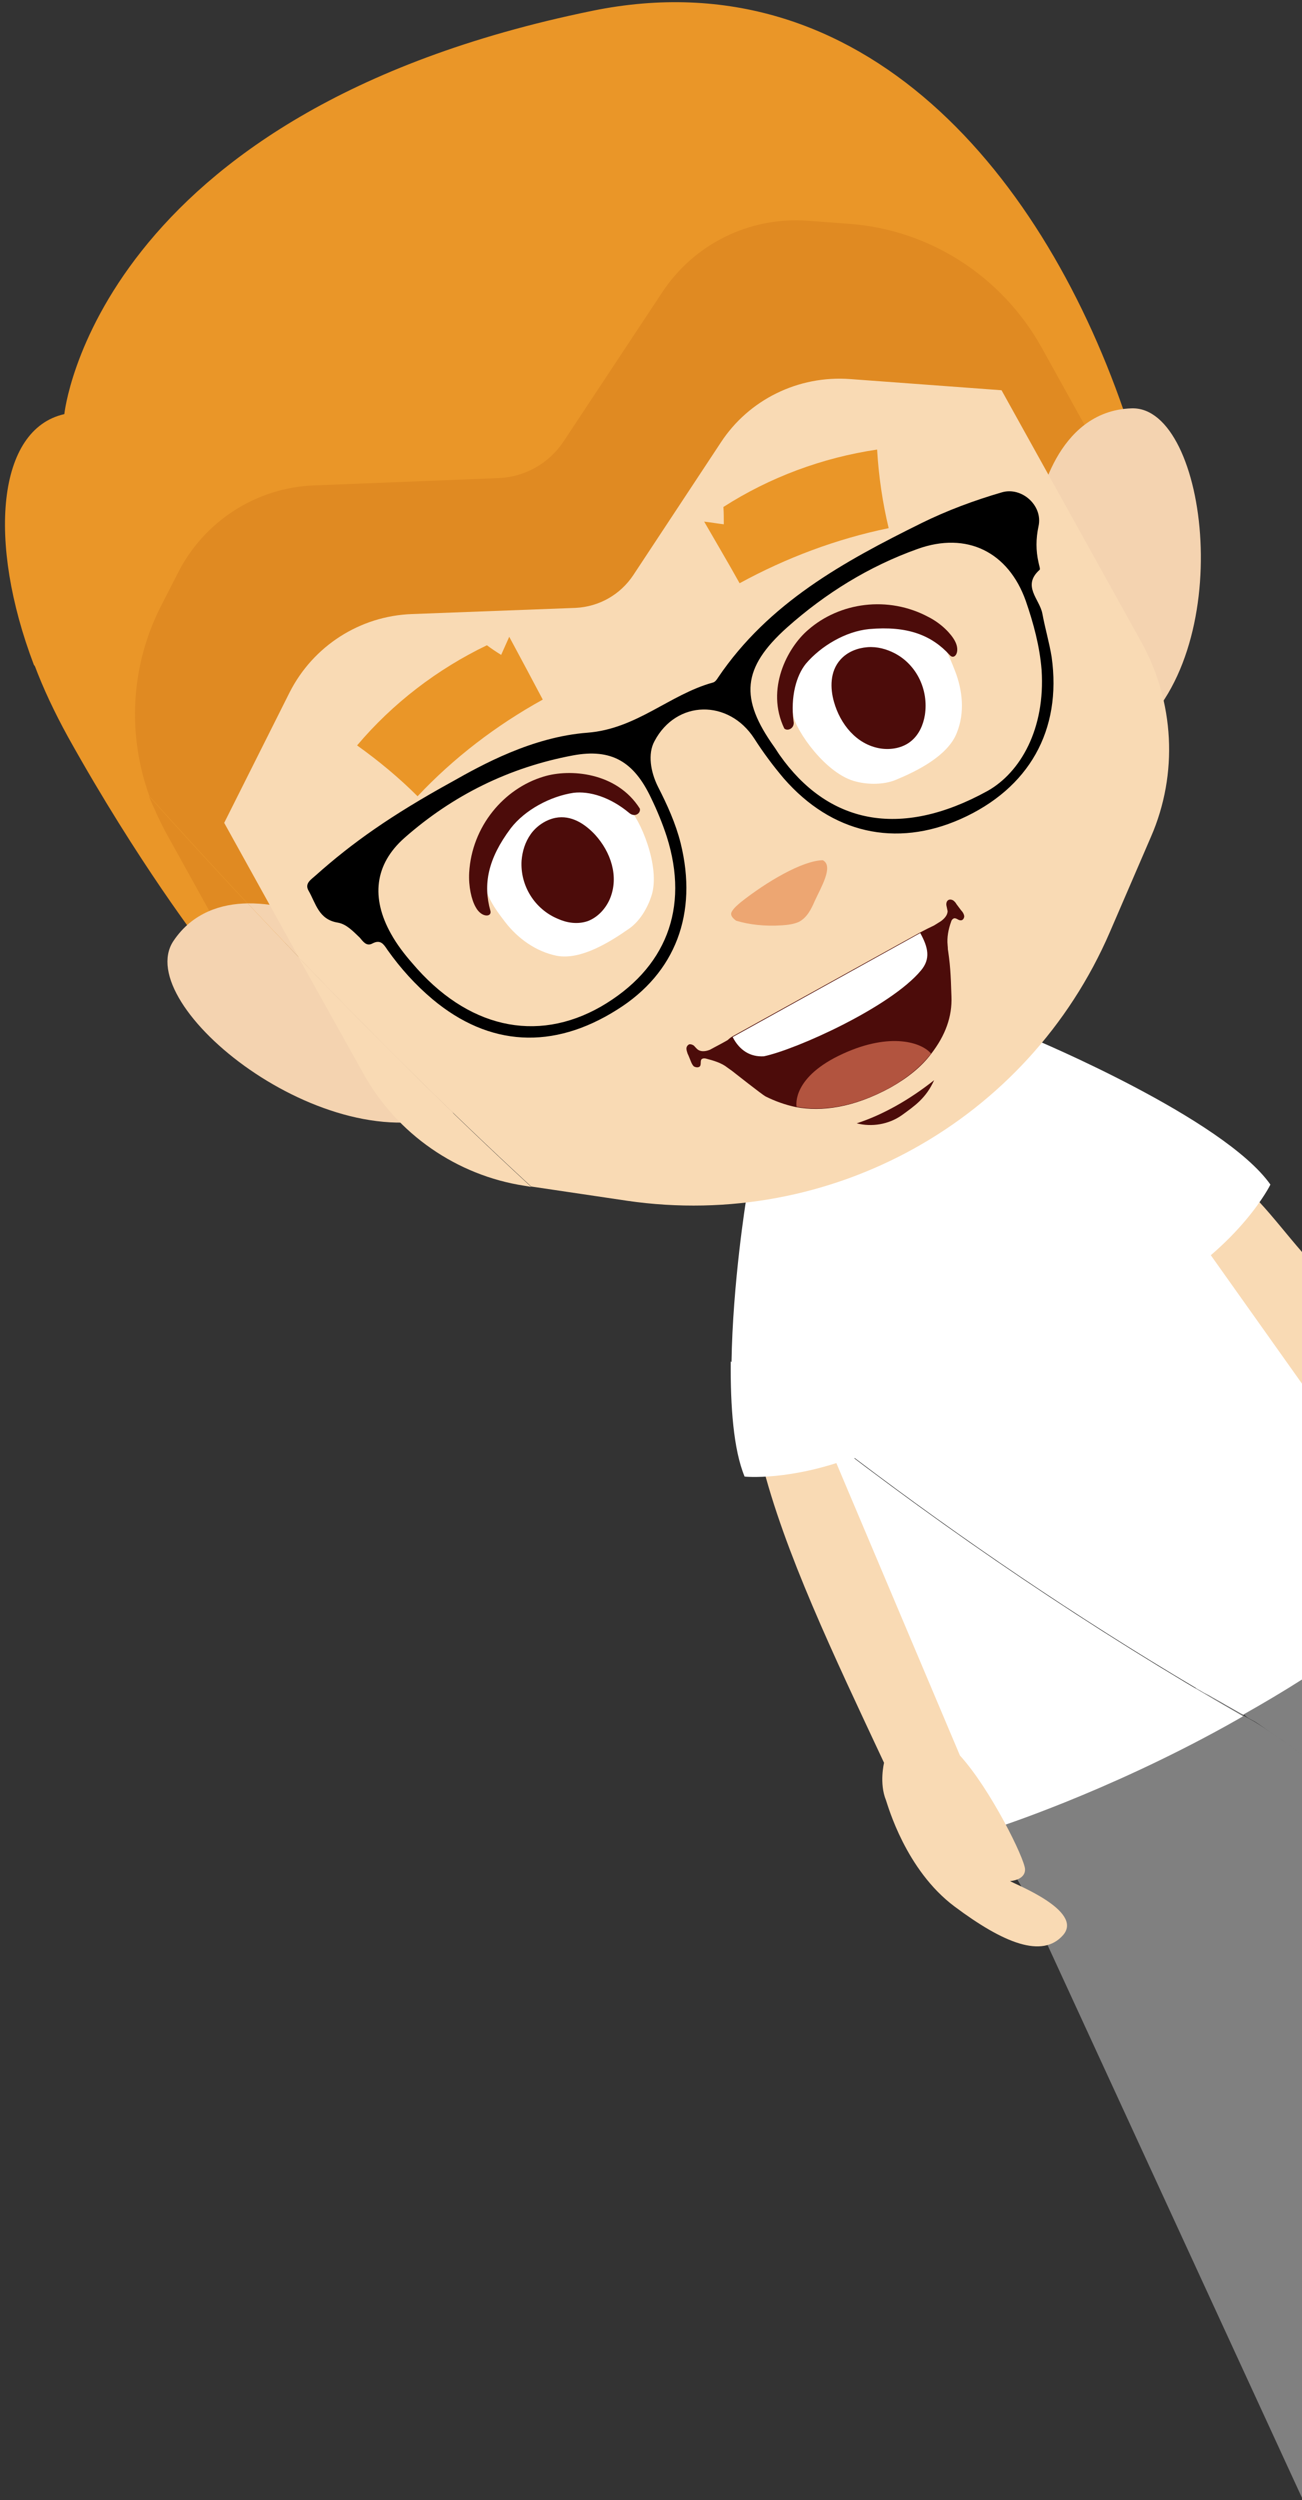 <?xml version="1.0" encoding="utf-8"?>
<!-- Generator: Adobe Illustrator 20.1.0, SVG Export Plug-In . SVG Version: 6.00 Build 0)  -->
<svg version="1.1" id="Calque_1" xmlns="http://www.w3.org/2000/svg" xmlns:xlink="http://www.w3.org/1999/xlink" x="0px" y="0px"
	 viewBox="0 0 338 649" style="enable-background:new 0 0 338 649;" xml:space="preserve">
<rect x="0" y="0" width="338" height="649" fill="#333333" stroke="none"/>
<style type="text/css">
	.st0{fill:#808080;}
	.st1{fill:#EFC4A0;}
	.st2{fill:#FFFFFF;}
	.st3{fill:#F9DAB4;}
	.st4{fill:#EA9628;}
	.st5{fill:#E08A22;}
	.st6{fill:#F4D3B0;}
	.st7{fill:#EDA672;}
	.st8{fill:#4C0C0A;}
	.st9{fill:#B2543F;}
</style>
<g>
	<g>
		<g>
			<path class="st0" d="M338,455.5v43.7l0,0l0,0v149.2l-66.1-143.6l0.1,0l0,0l-6.9-15.1v0v-0.1v0l-1-1.7v0l-8.7-18.8l0,0l0,0
				l2.2-1.4l0.1-0.1l52.6-29.3l0.1-0.1l0.2-0.1c0,0,0,0,0,0h0.1l0.1,0l0.2,0.1v0c0,0.1,0.1,0.1,0.2,0.2c0.2,0.1,0.4,0.3,0.6,0.4
				c0.2,0.1,0.2,0.2,0.4,0.3c0.4,0.2,0.7,0.5,1.1,0.7c0.1,0,0.1,0.1,0.2,0.1c0.1,0,0.1,0.1,0.2,0.1c1.5,0.9,3,1.8,4.5,2.7
				c1.2,0.7,2.5,1.4,3.7,2.1c0.4,0.2,0.7,0.4,1,0.6c0.9,0.5,1.8,1,2.7,1.5c1.8,1.1,3.6,2.3,5.3,3.5c0.3,0.2,0.6,0.4,0.9,0.6
				c0.6,0.4,1.2,0.8,1.9,1.2c0.2,0.1,0.4,0.3,0.6,0.4c0.2,0.1,0.3,0.2,0.5,0.4C335.9,453.9,337,454.7,338,455.5z"/>
			<path class="st0" d="M338,423.2v32.4c-1-0.8-2.1-1.6-3.2-2.5c-0.2-0.1-0.3-0.2-0.5-0.4c-0.2-0.1-0.4-0.3-0.6-0.4
				c-0.6-0.4-1.2-0.8-1.9-1.2c-0.3-0.2-0.6-0.4-0.9-0.6c-1.7-1.2-3.5-2.6-5.3-3.7c-0.9-0.5-1.8-0.8-2.7-1.8h0
				c-3.9-1.9-7.8-4.3-11.7-6.6c-0.1-0.1-0.3-0.2-0.4-0.3l0.1-0.1l26.9-14.8L338,423.2z"/>
		</g>
	</g>
	<g>
		<g>
			<path class="st1" d="M252.1,484.1c0,0,3.2,10.4,13,6.8c-2.3-1.1-4-1.9-4.3-2.1C260.7,488.8,256.8,489.6,252.1,484.1z"/>
		</g>
	</g>
	<g>
		<g>
			<path class="st2" d="M211.9,371c34.5,26.8,71.2,51.8,110.8,74.5c-1.3,0.8-2.8,1.6-4.2,2.4c-31.7,17.6-60.3,26.7-60.3,26.7
				C236.7,433,221.9,398.1,211.9,371z"/>
			<path class="st2" d="M338,355.5V436c-0.1,0-0.2,0.1-0.2,0.1c-4.7,3-9.6,5.9-14.9,8.9h0l0,0.2c-0.4-0.2-0.7-0.3-1-0.5
				c-1.2-0.7-2.5-1.4-3.7-2.1c-1.5-0.9-3-1.7-4.5-2.6c-0.1,0-0.1-0.1-0.2-0.1c-0.1,0-0.2-0.1-0.2-0.1c-0.4-0.2-0.8-0.4-1.1-0.6
				c-0.2-0.1-0.3-0.2-0.5-0.3c-0.3-0.2-0.6-0.3-0.9-0.5c0,0,0,0,0,0c-0.1-0.1-0.2-0.1-0.3-0.2c-31.2-18.5-60.6-38.5-88.6-59.7l0,0
				c-3.3-2.5-6.6-5-9.8-7.5c-11-29.8-16-50-18-58.8v-0.8c0,0,0,0,0,0c0-0.1,0-0.1-0.1-0.2c-0.9-2.7-0.9-4-0.9-4l5.9-3.3l2.7,2l0,0.1
				l5.3,4l0.2,0.1c0,0,0,0,0,0l58.4,42.7l-5.4-71.1l0-0.3v-8l0-0.1l-0.3-3.2l5.9-3.3c0,0,1,1,3,2.9l0,0c0.5,0.4,1,0.9,1.5,1.5
				c7,7,21.8,22.6,41.5,48.1c1.3,1.7,2.7,3.5,4.1,5.4c6.9,9,14.3,19.2,22.1,30.6C337.9,355.3,337.9,355.4,338,355.5z"/>
		</g>
	</g>
	<g>
		<g>
			<path class="st3" d="M197.7,379.3c5.9,23.6,18.7,50.3,31.8,78.3c0,0-1.3,5.3,0.5,9.7c0.5,1.4,5.1,18.1,17.8,27.6
				s22.8,13.6,28.2,7.4c5.4-6.3-12.8-13.3-13.8-14c0,0,4-0.2,3.9-3.1c-0.1-2.7-8.9-20.7-16.9-29.5l-34.7-82.1L197.7,379.3z"/>
		</g>
	</g>
	<g>
		<g>
			<path class="st3" d="M338,325v34.2l-0.2-0.3l-23.5-33.1l-4-5.6l1.2-1l12.5-10.2c1,1,2,2,2.9,3c0,0,0,0,0.1,0.1
				C330.7,316.1,334,320.4,338,325z"/>
		</g>
	</g>
	<g>
		<g>
			<path class="st2" d="M193.3,383.3c0,0,11.7,1.2,28.1-5c-10.7-8.1-21.3-16.4-31.7-24.9C189.6,365,190.4,376.3,193.3,383.3z"/>
			<path class="st2" d="M266.6,354.4L266.6,354.4l34.1-18.9c21.6-12.6,29.1-28,29.1-28c-12.1-17.2-61.5-37.8-61.5-37.8l-6.3,2.6
				l-31.4,17.5l0,0l-31.4,17.5l-5.5,4.1c0,0-3.5,21.6-3.8,42.3c10.4,8.5,20.9,16.8,31.7,24.9c3.5-1.3,7.2-3,11.1-5L266.6,354.4z"/>
		</g>
	</g>
	<g>
		<g>
			<g>
				<path class="st4" d="M292.7,109.5C271.6,45.9,224.3-11.6,153.8,2.8C24.7,29.2,16.7,107.5,16.7,107.5c-17.4,3.9-20.1,33-7.9,65.1
					C30,197.2,51.7,221.3,74,244.8l133-5.5L292.7,109.5z"/>
				<path class="st4" d="M17.6,191.2c18.3,32.9,35,54.4,35,54.4l21.5-0.9c-22.3-23.4-43.9-47.5-65.2-72.2
					C11.2,178.7,14.2,185,17.6,191.2z"/>
			</g>
		</g>
		<g>
			<g>
				<path class="st5" d="M43,216l24.5,44.2l13.8-7.7c-14.5-15-28.7-30.3-42.7-45.9C40,209.9,41.4,213,43,216z"/>
				<path class="st5" d="M270.4,90.2c-10.3-18.5-29.1-30.6-50-32.1l-10.7-0.8c-15.1-1.1-29.5,6-37.8,18.6l-25.6,38.7
					c-3.8,5.7-10,9.2-16.8,9.5L81.7,126c-15.1,0.5-28.8,9.3-35.6,22.9l-4.4,8.6c-7.8,15.4-8.7,33.2-2.9,49.2
					c14,15.5,28.1,30.8,42.7,45.9L294.7,134L270.4,90.2z"/>
			</g>
		</g>
		<g>
			<g>
				<path class="st6" d="M45,244.3c-11,16.7,39.7,57.4,72.7,44.7l-0.3-0.4c-18.2-17.6-35.8-35.7-53.1-54.1
					C57.6,234.6,50,236.8,45,244.3z"/>
				<path class="st6" d="M64.3,234.5c17.3,18.4,34.9,36.5,53.1,54.1l-37.8-51.3C79.6,237.2,72.5,234.4,64.3,234.5z"/>
			</g>
		</g>
		<g>
			<g>
				<path class="st6" d="M293.8,106c-20,0.6-24.2,25.6-24.2,25.6l23.8,59.7C321.6,169.9,313.7,105.4,293.8,106z"/>
			</g>
		</g>
		<g>
			<g>
				<path class="st3" d="M94.4,278.8c8.7,15.6,24.2,26.3,41.7,29l1.8,0.3c-20.8-19.2-40.8-39.1-60.3-59.4L94.4,278.8z"/>
				<path class="st3" d="M288.1,242l10.7-24.8c7.1-16.3,6.1-35.1-2.6-50.7L260,101.3l-39.3-2.9c-13.4-1-26.3,5.3-33.6,16.5
					l-22.7,34.4c-3.4,5.1-8.9,8.2-15,8.5l-42.5,1.6c-13.5,0.5-25.6,8.3-31.7,20.3l-17,33.9l19.4,35c19.5,20.4,39.5,40.2,60.3,59.4
					l24.9,3.7C215.7,319.4,266.9,291,288.1,242z"/>
			</g>
		</g>
	</g>
	<path class="st7" d="M203,240.2c1.5-0.1,3.1-0.3,4.4-0.9c2.1-1.1,3.2-3.3,4.1-5.4c1.6-3.5,5-9.1,2.1-10.6
		c-5.3,0.1-14.6,5.6-21.3,10.9c-0.8,0.7-1.7,1.4-2.3,2.4s0.3,1.8,1.1,2.4C194.4,240,198.4,240.5,203,240.2z"/>
	<g>
		<path class="st2" d="M144.5,248.1c6.3,1.2,13.9-3.6,18.9-7.1c2.7-1.9,4.7-5.3,5.7-8.4c2.5-7.5-3-20.3-6.1-23
			c-5.1-4.7-11.6-5.3-17.9-3.4l-8.2,3c-5.4,5.1-11.3,11.1-11.2,18.6c0,4.3,2.8,8.1,5.4,11.5C134.4,243.6,139.1,247,144.5,248.1z"/>
		<path class="st8" d="M152.6,239.1c2.6-1,4.6-3.2,5.7-5.7c2.5-5.9,0.2-12.3-3.8-16.7c-2.6-2.8-6.2-5.2-10.3-4.4
			c-2.5,0.5-4.9,2.1-6.4,4.2c-1.5,2.1-2.2,4.5-2.4,6.9c-0.4,6.5,3.4,12.6,9.4,15.1C147.2,239.6,150,240,152.6,239.1z"/>
		<path class="st2" d="M232.4,202.5c5.6-2.3,13.7-6.3,16-12.3c2.1-5.2,1.5-11-0.5-16.1c-1.6-4.1-3.3-8.3-7-10.7
			c-6.2-4-14.5-2.3-21.7-0.3l-6.8,5.5c-5,4.4-7.8,10.2-6.5,17c0.7,4.1,8.6,15.5,16.4,17.3C225.4,203.7,229.4,203.7,232.4,202.5z"/>
		<path class="st8" d="M228.6,194.3c2.7,0.4,5.7-0.1,7.9-1.9c2.1-1.7,3.2-4.3,3.6-6.8c1-6.5-2.1-13-7.8-16c-2.1-1.1-4.6-1.8-7.1-1.6
			c-2.6,0.2-5.2,1.2-7,3.2c-2.8,3.1-2.7,7.5-1.7,11C218.1,187.9,222.3,193.3,228.6,194.3z"/>
		<path class="st8" d="M127.3,236.4c-1.9-6.8-0.7-13.4,5.3-21.4c3.7-4.8,10.3-8.3,16.3-9.2c4.1-0.5,9.5,1.1,14.4,5.2
			c1.5,1.3,3.1,0.1,2.8-1.1c-6-9.5-18.2-10.4-25-8.3c-10.3,3.1-18.6,12.9-19.3,24.9c-0.2,3.6,0.6,7.1,1.7,9
			C125,238.3,127.8,238.1,127.3,236.4z"/>
		<g>
			<path class="st8" d="M206,187.2c-0.8-6.3,0.7-11.8,3.2-14.9c3.9-4.6,10.3-8.4,16.4-9c10-0.9,16.3,1.6,21,6.8
				c1.2,1.3,2.8-0.9,1.3-3.7c-1-1.9-3.5-4.5-6.8-6.2c-10.6-5.7-23.2-3.8-31.3,3.3c-5.4,4.6-11.1,15.4-6.2,25.6
				C204.4,189.9,206.4,189.1,206,187.2z"/>
		</g>
	</g>
	<path class="st4" d="M140.9,181.6c-2.9-5.5-5.8-10.9-8.7-16.3c-0.7,1.6-1.4,3.1-2.1,4.7c-1.3-0.8-2.5-1.6-3.7-2.5
		c-12.9,6.2-24.5,15.1-33.7,26c5.6,4,10.9,8.4,15.7,13.2C117.8,196.7,128.8,188.3,140.9,181.6z"/>
	<path class="st4" d="M230.7,137.1c-1.6-6.7-2.6-13.5-3-20.4c-14.2,2.1-27.9,7.2-39.9,14.9c0.1,1.5,0.1,3,0.1,4.5
		c-1.7-0.2-3.4-0.5-5.1-0.7c3.1,5.4,6.2,10.6,9.2,16C204.1,144.8,217.1,139.9,230.7,137.1z"/>
	<g>
		<path class="st8" d="M234.1,289.5c3.3-2.4,6.3-4.4,8.4-9.1c-6.3,5-13.3,9-20.1,11.2C226.3,292.6,230.7,291.9,234.1,289.5z"/>
		<g>
			<path class="st8" d="M246,248.4c0-1,0.1-2.1,0-3.1c-0.2-1.9,0.2-4.1,0.9-6c0.1-0.4,0.3-0.7,0.7-0.9c0.7-0.2,1.2,0.6,1.9,0.5
				c0.5,0,0.9-0.7,0.8-1.2c-0.1-0.5-0.4-1-0.8-1.4c-0.4-0.5-0.8-1.1-1.2-1.6c-0.2-0.4-0.6-0.8-0.9-1c-0.4-0.2-0.9-0.3-1.3,0
				s-0.5,0.9-0.4,1.4c0.1,0.5,0.2,0.9,0.3,1.4c0,1.1-0.9,2-1.7,2.6c-0.3,0.2-3.3,2.1-3.4,2c1.7,3.5,3.4,7,5.1,10.6
				c-0.1-0.3,0-1.2,0-1.6C246.1,249.5,246.1,249,246,248.4z"/>
			<path class="st8" d="M181.7,276.8c0.4-0.5,0-1.5,0.5-1.9c0.3-0.2,0.7-0.2,1.1-0.1c1.9,0.5,4,1.1,5.5,2.3c0.8,0.6,1.8,1.2,2.6,1.7
				c0.5,0.3,1,0.6,1.4,0.9c0.3,0.2,1.1,0.5,1.3,0.9c-2.1-3.3-2.4-7.7-4.5-11.1c0.1,0.2-5,2.8-5.3,3c-1,0.4-2.2,0.6-3.1,0
				c-0.4-0.3-0.7-0.7-1-1c-0.3-0.3-0.9-0.5-1.3-0.4c-0.4,0.2-0.7,0.6-0.7,1.1s0.2,0.9,0.3,1.3c0.3,0.6,0.5,1.2,0.8,1.9
				c0.2,0.5,0.4,1,0.8,1.4C180.6,277.1,181.3,277.2,181.7,276.8z"/>
			<g>
				<g>
					<g>
						<path class="st8" d="M198.7,284.6c2.4,1.2,5.1,2.2,8,2.8c6.6,1.2,14.8,0.2,24.5-5.1c4.6-2.6,8.1-5.5,10.5-8.7
							c3.8-4.9,5.5-9.8,5.3-14.9c-0.2-6.1-0.3-8.3-1.1-13.4c-0.4-2.1-1.5-4.9-3.4-5c-0.3,0-2.8,1.3-3.9,1.9L190.2,269
							c-2.9,1.6-3.9,5.9-1.4,8C190.8,278.6,197.8,284.1,198.7,284.6z"/>
					</g>
				</g>
				<g>
					<g>
						<path class="st2" d="M198.3,274.2c8.5-1.8,32.9-12.8,40.8-22.3c2.5-3,1.9-5.9-0.2-9.7l-48.7,27
							C192,272.7,194.8,274.4,198.3,274.2z"/>
					</g>
				</g>
				<g>
					<g>
						<path class="st9" d="M241.7,273.5c-2.4-2.9-10.5-5.6-22.8,0c-13.2,6-12.2,13.3-12.1,13.8c6.6,1.2,14.8,0.2,24.5-5.1
							C235.8,279.6,239.2,276.7,241.7,273.5z"/>
					</g>
				</g>
			</g>
		</g>
	</g>
	<path d="M87.7,239.5c2.3,0.4,4,2.3,5.7,3.9c0.8,0.9,1.7,2.4,3.3,1.5c2.1-1.1,2.9,0.2,3.9,1.7c3.4,4.8,7.3,9.1,11.7,12.8
		c14.7,12.3,31.3,13.2,47.9,2.7c15.2-9.5,21-25,16.5-43.2c-1.3-5.2-3.5-10-5.9-14.7c-1.9-3.8-2.7-8.5-0.9-11.8
		c5.7-10.8,19.3-10.9,25.9-0.7c2.3,3.6,4.9,7.1,7.7,10.4c12.4,14.2,29,18,45.9,10.5c17.7-7.9,26.3-23,23.6-42.1
		c-0.6-3.7-1.7-7.4-2.4-11.2c-0.7-3.8-5.4-7.2-0.7-11.4c0.2-0.2-0.2-1.3-0.3-1.9c-0.7-3.1-0.7-6.1,0-9.4c1.2-5.4-4.4-10.3-9.5-8.8
		c-7.2,2.1-14.2,4.7-20.9,8c-20.2,10-39.7,20.7-52.8,40.1c-0.3,0.5-0.8,1.2-1.4,1.3c-11.2,3.1-19.7,12-32.5,13
		c-14.4,1.1-27.5,8.4-35.1,12.7c-16,8.8-26.1,16-35.4,24.3c-1.2,1.1-3,2.1-1.9,4C82,234.5,82.7,238.7,87.7,239.5z M204.3,162.9
		c10-8.9,21.3-15.9,33.9-20.4c12.8-4.6,23.6,0.8,28.1,13.5c2,5.8,3.6,11.7,4.1,17.9c1,15.3-5.5,26.6-14,31.4
		c-23,12.7-41.6,8.3-54-9.3c-0.5-0.7-0.9-1.4-1.4-2.1C192,181.3,192.6,173.4,204.3,162.9z M105,217.5c12.6-11.1,27.2-18.3,43.7-21.4
		c10.1-1.9,15.9,1.7,20.3,11c1.6,3.3,3,6.7,4.1,10.1c5.9,18.6-0.2,34.3-17.1,44.1c-16.8,9.6-34.8,5.5-49-11.3
		c-2.1-2.4-4-4.9-5.5-7.6C96.3,233.1,97.2,224.4,105,217.5z"/>
</g>
</svg>
